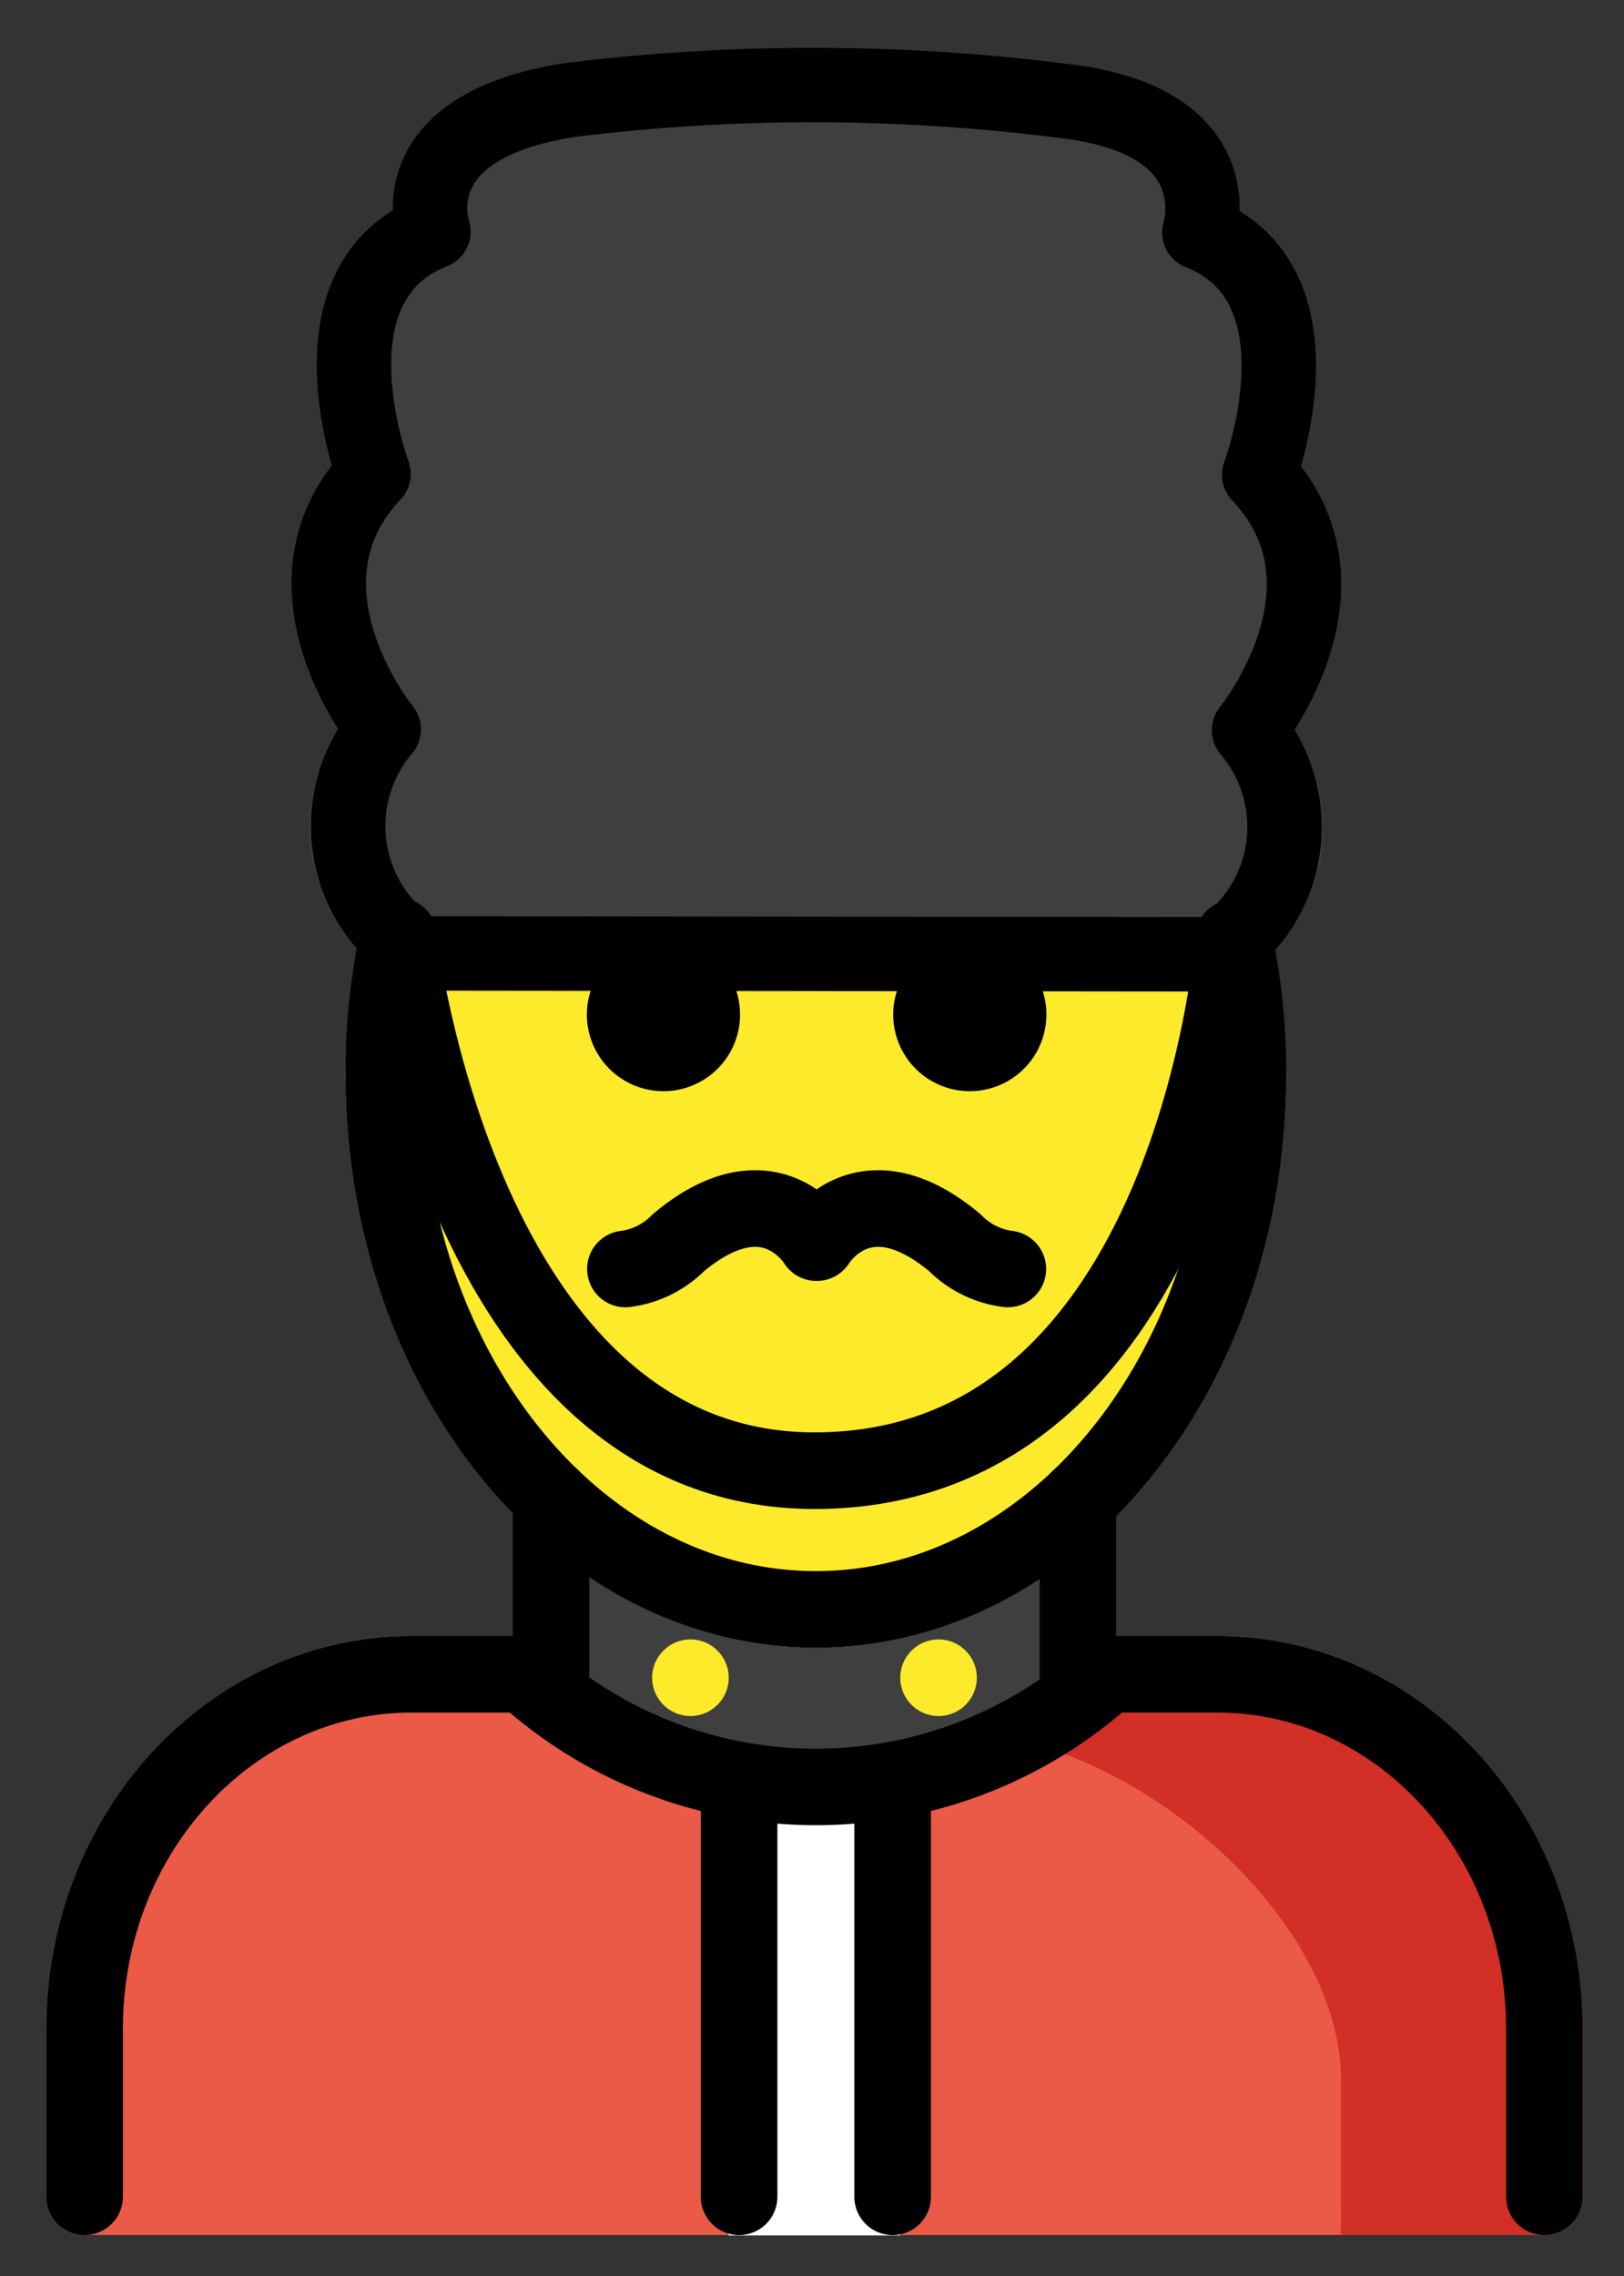 <svg xmlns="http://www.w3.org/2000/svg" role="img" viewBox="14.73 2.61 42.41 59.41"><rect x="14.73" y="2.61" width="42.41" height="59.41" fill="#333333" stroke="none"/><title>1F482-200D-2642-FE0F.svg</title><circle cx="39.24" cy="46.402" r="1"/><circle cx="32.76" cy="46.402" r="1"/><path fill="#3f3f3f" d="M46.406 28.489h-.001l-20.712-.021a.97.97 0 0 1-.521-.152 5.512 5.512 0 0 1-2.292-3.312 4.706 4.706 0 0 1 .689-3.331C22.51 20.04 21.543 17.18 23.389 14.77c-.591-1.984-.801-5.201 1.6-6.67a3.107 3.107 0 0 1 .441-1.67c.678-1.136 2.046-1.867 4.066-2.173a52.169 52.169 0 0 1 13.069.017c1.958.216 3.312.885 4.023 1.988a3.253 3.253 0 0 1 .518 1.857C49.512 9.585 49.301 12.806 48.71 14.791c1.846 2.411.879 5.271-.179 6.902a4.704 4.704 0 0 1 .688 3.332 5.508 5.508 0 0 1-2.292 3.312.975.975 0 0 1-.521.151zm-1.8 18.06a.997.997 0 0 0 .043-.215c0-.008.005-.015.005-.024a.986.986 0 0 0-.052-.3c-.004-.011-.002-.023-.006-.034a.991.991 0 0 0-.189-.316c-.006-.007-.007-.016-.013-.023-.019-.021-.046-.03-.067-.049a.99.99 0 0 0-.208-.153.965.965 0 0 0-.127-.053.982.982 0 0 0-.112-.047v-3.43a.981.981 0 0 0-.241-.871.998.998 0 0 0-1.413-.034 8.627 8.627 0 0 1-12.411-.033.941.941 0 0 0-.103-.066.675.675 0 0 0-.447-.185.949.949 0 0 0-.143-.029l-.01.002a.999.999 0 0 0-.297.06c-.027.009-.059.007-.085.018s-.044.033-.068.046a.998.998 0 0 0-.254.176l-.007.005a.936.936 0 0 0-.068.106.677.677 0 0 0-.184.45.969.969 0 0 0-.028.137v3.667c-.026.008-.048.026-.073.036a1.101 1.101 0 0 0-.313.206c-.017.017-.04.023-.056.041-.009.01-.011.023-.02.033a.984.984 0 0 0-.169.283c-.004.01-.012.018-.015.029a.998.998 0 0 0-.056.327c0 .009.005.015.005.024a.999.999 0 0 0 .045.225 1.029 1.029 0 0 0 .038.155 4.924 4.924 0 0 0 .224.317c.007.006.009.015.016.021a12.336 12.336 0 0 0 16.581-.002c.006-.005.007-.012.013-.017a.985.985 0 0 0 .143-.195 1.006 1.006 0 0 0 .083-.123 1.035 1.035 0 0 0 .041-.166z"/><circle cx="39.24" cy="46.402" r="1" fill="#fcea2b"/><circle cx="32.76" cy="46.402" r="1" fill="#fcea2b"/><path fill="#ea5a47" d="M46.521 45.31h-2.867a.937.937 0 0 0-.148.03.657.657 0 0 0-.408.161.928.928 0 0 0-.117.07 10.336 10.336 0 0 1-13.89 0 .953.953 0 0 0-.115-.069.643.643 0 0 0-.397-.16.946.946 0 0 0-.161-.033h-2.939c-5.261 0-9.54 4.599-9.54 10.252v4.386a.999.999 0 0 0 1 1h38.122a.999.999 0 0 0 1-1v-4.385c0-5.653-4.279-10.252-9.54-10.252z"/><path fill="#d22f27" d="M39.241 47.745c4.989 0 10.508 4.886 10.508 9.145v3.304l-.005.753h5.316a.999.999 0 0 0 1-1v-4.386c0-5.653-4.279-10.252-9.54-10.252h-2.867a.937.937 0 0 0-.148.03.657.657 0 0 0-.408.161.928.928 0 0 0-.117.07 10.28 10.28 0 0 1-3.739 2.174"/><path fill="#fff" d="M33.76 49.166h4.48v11.792h-4.48z"/><g><path fill="#fcea2b" d="M36.035 45.618c-6.774 0-12.285-6.716-12.285-14.97a9.989 9.989 0 0 1 .402-2.819.972.972 0 0 1 .98-.789l21.821.049a1.001 1.001 0 0 1 .977.792 9.902 9.902 0 0 1 .392 2.767c-.001 8.254-5.512 14.97-12.287 14.97z"/></g><g><path d="M30.056 29.092a2 2 0 1 0 2-2 2.001 2.001 0 0 0-2 2m8 0a2 2 0 1 0 2-2 2.001 2.001 0 0 0-2 2"/><path fill="none" stroke="#000" stroke-linecap="round" stroke-linejoin="round" stroke-width="2" d="M46.952 27.09a17.148 17.148 0 0 1 .37 3.559c0 7.715-5.053 13.97-11.286 13.97S24.75 38.364 24.75 30.648a17.144 17.144 0 0 1 .38-3.608m18.524 19.27a11.336 11.336 0 0 1-15.235.001"/><path fill="none" stroke="#000" stroke-linecap="round" stroke-linejoin="round" stroke-width="1.944" d="M42.458 5.24c4.546.501 3.592 3.438 3.592 3.438 3.441 1.352 1.564 6.325 1.564 6.325 2.776 2.938-.266 6.669-.266 6.669a3.89 3.89 0 0 1-.943 5.846l-20.712-.022a3.89 3.89 0 0 1-.943-5.847s-3.042-3.73-.266-6.669c0 0-1.876-4.973 1.564-6.325 0 0-.985-2.745 3.592-3.438a51.714 51.714 0 0 1 12.818.022z"/><path fill="none" stroke="#000" stroke-linecap="round" stroke-linejoin="round" stroke-width="2" d="M16.939 59.949v-4.386c0-5.11 3.824-9.252 8.54-9.252H29.12v-4.622m25.941 18.26v-4.386c0-5.11-3.824-9.252-8.54-9.252H42.88v-4.553m-8.849 7.409v10.783m4.01-10.783v10.783M25.13 27.041S26.733 40.998 36 40.998c9.925 0 10.952-13.909 10.952-13.909"/><path fill="none" stroke="#000" stroke-linecap="round" stroke-linejoin="round" stroke-width="2" d="M36.062 35.044s1.2-2 3.6 0a2.362 2.362 0 0 0 1.387.688m-5-.688s-1.2-2-3.6 0a2.361 2.361 0 0 1-1.387.688"/></g></svg>